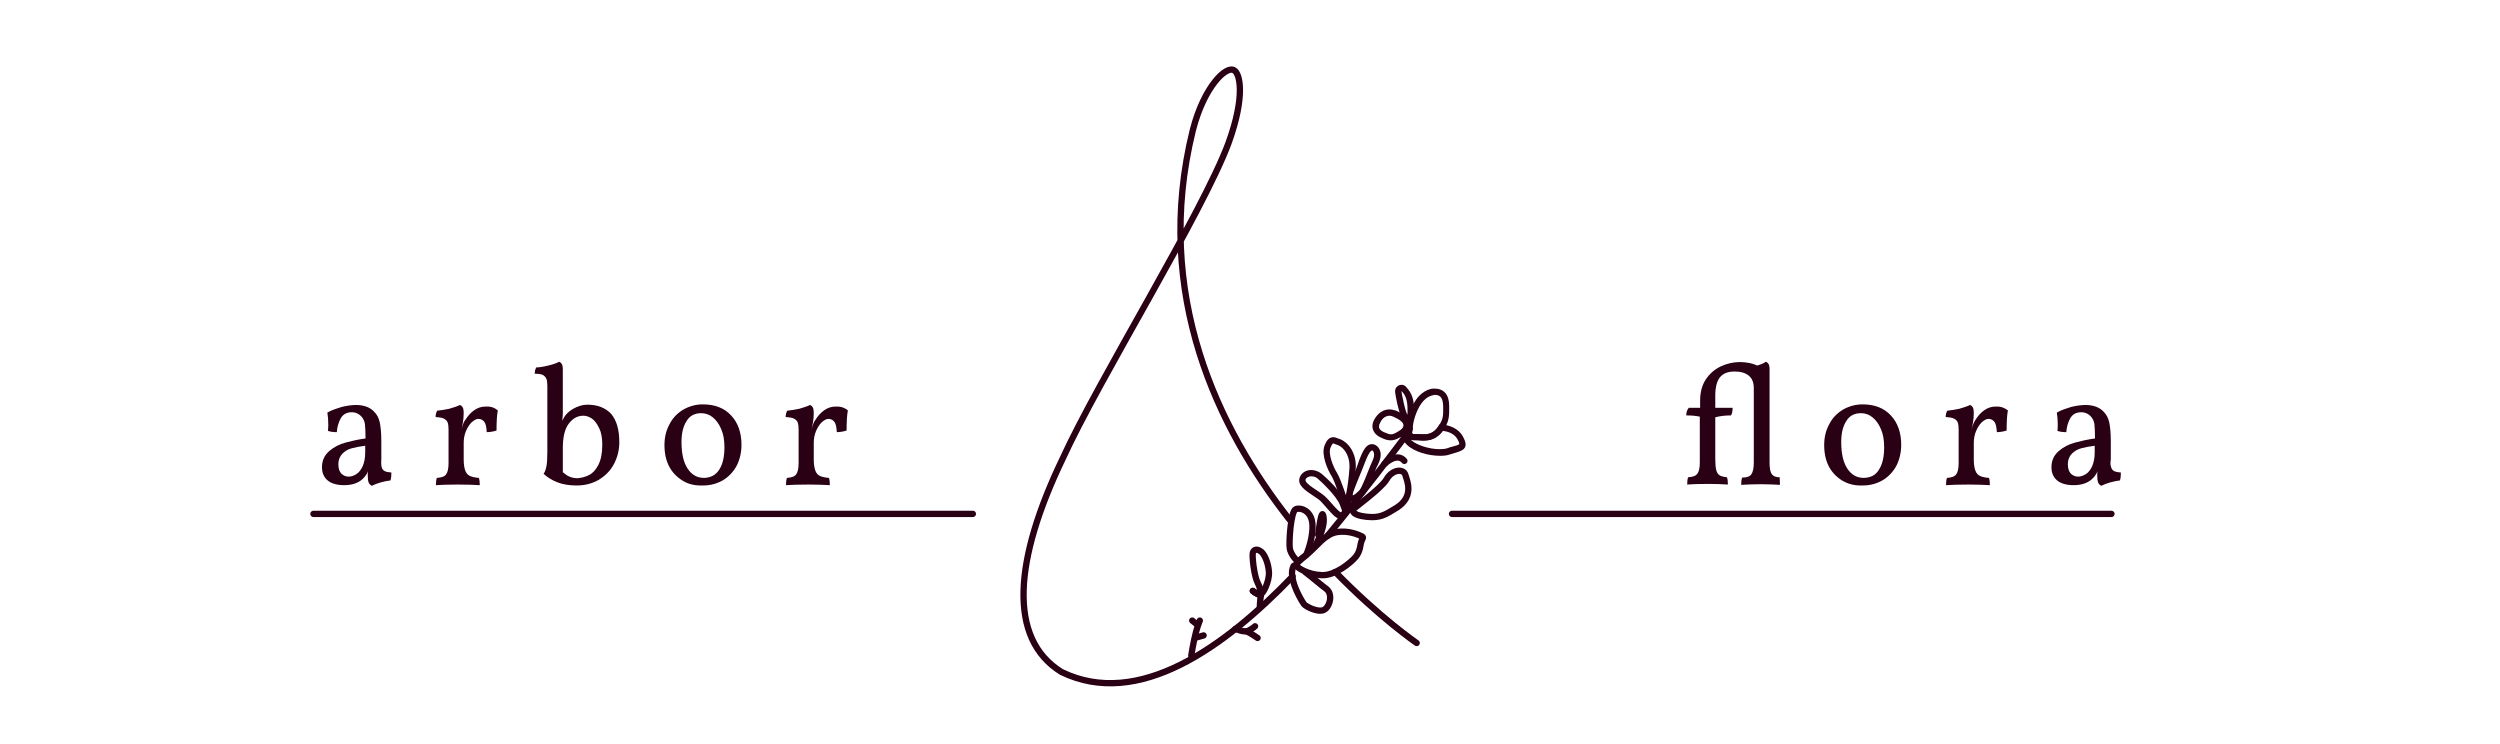 <?xml version="1.0" encoding="utf-8"?>
<!-- Generator: Adobe Illustrator 24.2.3, SVG Export Plug-In . SVG Version: 6.00 Build 0)  -->
<svg version="1.1" id="Layer_1" xmlns="http://www.w3.org/2000/svg" xmlns:xlink="http://www.w3.org/1999/xlink" x="0px" y="0px"
	 viewBox="0 0 792 235.6" style="enable-background:new 0 0 792 235.6;" xml:space="preserve">
<style type="text/css">
	.st0{display:none;fill:none;stroke:#000000;stroke-width:1.926;stroke-linecap:round;stroke-miterlimit:10;}
	.st1{fill:none;stroke:#000000;stroke-width:2;stroke-linecap:round;stroke-miterlimit:10;}
	.st2{fill:none;stroke:#2A0014;stroke-width:2;stroke-linecap:round;stroke-miterlimit:10;}
	.st3{fill:#2A0014;}
	.st4{fill:none;stroke:#2A0014;stroke-width:2;stroke-miterlimit:10;}
	.st5{enable-background:new    ;}
</style>
<g id="Layer_1_1_">
	<path class="st0" d="M442.8,225c0,0-95.1-65-70.9-162.5c3.5-13.7,10.6-20.6,13.1-18.9c1.8,1,3.6,8.1-1.8,23
		c-8.2,22.1-41.2,75.1-52.6,99.8c-15.4,32-17.6,57.1-0.4,67.7c44,21.4,98.1-60.2,109.8-75.7"/>
	<g>
		<path class="st1" d="M399.1,188.5c0,0-1.5-0.6-2.2-1.3"/>
		<path class="st2" d="M377.4,207.7c0,0,0.6-4.1,1.5-7.5c0.4-1.4,0.8-2.7,1.2-3.6"/>
		<line class="st2" x1="377.7" y1="196.6" x2="379.3" y2="197.9"/>
		<line class="st2" x1="379.2" y1="201.9" x2="381.3" y2="201.3"/>
		<path class="st2" d="M438.6,147c0,0,3.9-3.9,6.3-1"/>
		<path class="st2" d="M420.6,169.7c11-13.3,21.7-27.6,25.4-32.5"/>
		<path class="st2" d="M408.6,164.7c-22.5-28.6-43.6-71.4-30.7-123.5c3.5-13.7,10.6-20.6,13.1-18.9c1.8,1,3.6,8.1-1.8,23
			c-8.2,22.1-41.2,75.1-52.5,99.9c-15.4,32-17.6,57.1-0.4,67.7c24.3,11.8,51.6-7.8,73.2-30.3"/>
		<path class="st2" d="M448.8,203.7c0,0-11.7-8-25.8-22.5"/>
		<path class="st2" d="M391.4,199.2c0,0,2.7,1.3,4.1,0.6c1.4-0.7,2.1-1.4,2.1-1.4"/>
		<path class="st2" d="M398.4,202.1c0,0-2.3-1.6-3.5-2.1"/>
		<g>
			<path class="st3" d="M457.1,136.5c2.3,0.3,3.8,1.2,4.6,2.6c0.6,1,0.6,1.5,0.6,1.6c-0.3,0.3-1.4,0.6-2.2,0.8
				c-0.5,0.1-1,0.3-1.6,0.5s-1.4,0.3-2.4,0.3c-3.4,0-7.3-1.3-9.1-2.9l-0.1-0.1c0.5,0.2,1,0.2,1.4,0.2s1.1,0,2.2,0.1
				c0.2,0,0.5,0,0.7,0C454.5,139.6,456.2,137.7,457.1,136.5 M456.1,134.4c-0.1,0.1-0.1,0.2-0.2,0.3c-0.9,1.5-2.2,2.9-4.7,2.9
				c-0.2,0-0.4,0-0.5,0c-2.8-0.2-3,0.1-3.3-0.3c-0.2-0.4,0.1-0.6,0.2-1.8c-4.2,1.2-4.9,2.5-1.9,5.4c2.4,2.3,6.9,3.5,10.5,3.5
				c1.2,0,2.2-0.1,3-0.4c3.3-1.1,6.8-1.2,4.2-5.8C462,135.7,459.2,134.6,456.1,134.4L456.1,134.4z"/>
		</g>
		<g>
			<path class="st3" d="M454.4,125.1c1.4,0,2.7,0.3,2.8,3.6c0.1,3.2-0.2,4.3-1.1,5.7c-0.1,0.1-0.1,0.2-0.2,0.3
				c-0.9,1.5-2.2,2.9-4.7,2.9c-0.2,0-0.4,0-0.5,0c-2.8-0.2-3,0.1-3.3-0.3c-0.2-0.4,0.1-0.6,0.2-1.8c0-0.1,0-0.1,0-0.2
				c0-1.3,0.9-5,2.7-7.5c1.8-2.5,3.8-2.6,3.8-2.6C454.2,125.1,454.3,125.1,454.4,125.1 M454.4,123.1c-0.1,0-0.2,0-0.3,0
				c-0.3,0-3.1,0.2-5.4,3.4c-2,2.8-3.1,6.8-3.1,8.7v0.1c0,0.4-0.1,0.5-0.1,0.8c-0.1,0.4-0.3,1.2,0.2,2.1c0.7,1.2,1.8,1.2,2.6,1.2
				c0.4,0,1.1,0,2.2,0.1c0.2,0,0.5,0,0.7,0c4,0,5.8-2.9,6.4-3.8l0.1-0.2l0.1-0.1c1.1-1.9,1.4-3.4,1.3-6.8
				C459.1,125,457.4,123.1,454.4,123.1L454.4,123.1z"/>
		</g>
		<g>
			<path class="st3" d="M444,123.9c0.1,0,0.1,0.1,0.3,0.3c1.8,2,1.6,4.8,1.6,7.1C445.3,131.1,443.9,124.1,444,123.9
				C443.9,123.9,444,123.9,444,123.9 M444,121.9L444,121.9c-0.8,0-1.6,0.5-1.9,1.3c-0.2,0.6-0.3,0.8,0.6,4.9
				c0.9,3.7,1.3,4.7,2.4,5.1c0.2,0.1,0.5,0.2,0.8,0.2c0.4,0,0.8-0.1,1.1-0.3c0.6-0.4,0.9-1,0.9-1.6v-0.4c0.1-2.5,0.2-5.6-2.1-8.1
				l-0.1-0.1C445.5,122.5,444.9,121.9,444,121.9L444,121.9z"/>
		</g>
		<g>
			<path class="st3" d="M440.2,131.7c0.4,0,0.8,0.1,1.2,0.3c1.3,0.6,4.9,2.2,2.3,4.2c-1.5,1-2.3,1.4-3,1.4c-0.6,0-1.1-0.2-1.8-0.5
				c-1.3-0.5-2.8-1.3-1.6-3.3C438,132.3,439.2,131.7,440.2,131.7 M440.2,129.7L440.2,129.7c-1.9,0-3.6,1.1-4.7,3
				c-0.9,1.5-0.8,2.8-0.5,3.5c0.6,1.6,2.1,2.3,3.1,2.7l0.2,0.1c0.7,0.3,1.5,0.5,2.3,0.5c1.3,0,2.5-0.6,4.2-1.7h0.1l0.1-0.1
				c1.5-1.2,1.7-2.5,1.6-3.4c-0.3-2.4-3-3.6-4.3-4.2C441.5,129.9,440.9,129.7,440.2,129.7L440.2,129.7z"/>
		</g>
		<path class="st4" d="M428.6,161.5c0-0.4,8.9-6.6,10.7-9.7s5.3-3.4,5.9-1.4s2.8,6.7-2.5,10.3c-3.9,2.4-5.4,3.5-9.9,3
			C428.4,163.2,428.6,161.9,428.6,161.5z"/>
		<g>
			<path class="st3" d="M434.7,142.7c0.1,0,0.2,0.1,0.3,0.2c0.9,1.4-0.3,3.2-0.9,4.7s-2.7,7.1-3.5,7.8c-0.6,0.6-1.6,1.5-2,1.5
				c-0.1,0-0.1,0-0.1-0.1c-0.2-0.4,2.8-7.4,3.3-8.7C432.2,147.1,433.7,142.7,434.7,142.7 M434.7,140.7L434.7,140.7
				c-1.6,0-2.8,1.1-4.7,6.8c-0.1,0.4-0.6,1.6-1.1,2.8c-2.4,6-2.5,6.4-2.1,7.4c0.4,0.8,1.1,1.2,1.9,1.2c1,0,1.8-0.7,3.1-1.8l0.2-0.2
				c0.5-0.4,1.1-1,4-8.6c0.1-0.3,0.2-0.6,0.4-0.8c0.7-1.5,1.7-3.7,0.3-5.7C436.2,141.2,435.5,140.7,434.7,140.7L434.7,140.7z"/>
		</g>
		<g>
			<path class="st3" d="M415.4,150.9c0.7,0,1.4,0.2,1.9,0.6c1.1,0.9,6.2,5.7,7.2,8.5c0.7,1.9,0.8,2.1,0.7,2.1l0,0c0,0-0.1,0-0.1,0.1
				s-0.1,0.1-0.2,0.1c-0.9,0-3.6-3.7-5.2-5.1c-1.7-1.6-6.5-3.9-6.1-5.3C413.8,151.3,414.6,150.9,415.4,150.9 M415.4,148.9
				L415.4,148.9c-1.8,0-3.2,1-3.7,2.5c-0.7,2.3,1.8,4,4.4,5.7c0.9,0.6,1.8,1.2,2.2,1.6c0.5,0.5,1.2,1.3,1.9,2.1
				c2.2,2.5,3.2,3.6,4.6,3.6c0.5,0,1.1-0.2,1.5-0.5c0.2-0.1,0.4-0.3,0.6-0.5c0.6-0.9,0.3-1.7,0.1-2.4c-0.1-0.3-0.3-0.8-0.5-1.5
				c-1.2-3.5-6.8-8.6-7.8-9.4C417.7,149.3,416.5,148.9,415.4,148.9L415.4,148.9z"/>
		</g>
		<path class="st4" d="M426,158.9c0,0-2.2-6.9-3.3-8.6c-1.1-1.7-3.2-6.4-2.1-8.9c1-2.5,1.9-2,3.1-1.5c2.6,0.7,5.1,4,4.8,8.5
			C428.2,153.1,427,161.2,426,158.9z"/>
		<path class="st4" d="M431.3,171.5c-0.4,1-0.3,3.1-1.8,4.9s-6.6,6.1-10.9,5.8c-2.1-0.1-3.9-0.6-5.4-1.3c-1.3-0.6-2.2-1.2-2.5-1.7
			c-0.1-0.1-0.1-0.2-0.1-0.2c-0.1-0.2,0.2-0.5,0.8-1.1c0.6-0.6,1.5-1.3,2.5-2.1c3.2-2.6,5.7-6.5,9.5-7.2s7.2,0.9,8,1.3
			C432.1,170.3,431.7,170.4,431.3,171.5z"/>
		<path class="st4" d="M415.8,166.5c0.1,3.2-1,7-2,9.3c-1,0.8-1.9,1.5-2.5,2.1c-1.1-0.7-2.5-2.7-2.7-4.2c-0.3-2,0.3-11.7,1.9-12.4
			C412.1,160.7,415.7,161.8,415.8,166.5z"/>
		<path class="st4" d="M413.2,181c2.4,1.8,5.5,4.5,6.9,5.5c2.5,1.8,1,6.5-1.2,6.9c-1.9,0.4-5.1-1.2-5.8-2c-0.5-0.7-3.2-5-3.7-8.7
			c-0.2-1.3-0.1-2.4,0.4-3.4c0.1-0.2,0.4-0.1,0.8,0.1"/>
		<path class="st4" d="M399.3,188.2c0.7,0.3,2.9-4,2.7-7c-0.2-3-1.5-5.9-2.7-6.6c-1.2-0.8-2.1-0.5-2.4,0.5s0.4,7.5,1.6,9.7
			S398.8,187.9,399.3,188.2z"/>
		<path class="st4" d="M399.1,192.9c0,0,0-2.5,0.4-4.5"/>
		<path class="st2" d="M416.6,173c-0.3,0.5,3.3-5.4,2.7-9.2c-0.6-3.8-1.7,5.6-1.7,5.6"/>
		<path class="st2" d="M399.1,188.5c0,0-1.5-0.6-2.2-1.3"/>
		<path class="st2" d="M425.6,163c0.6-0.5,1-3.2,1.7-5.1"/>
	</g>
	<g class="st5">
		<path class="st3" d="M120.9,148c0.2,0.6,0.5,1,0.9,1.2c0.5,0.3,1.2,0.4,2.2,0.5c0,1-0.1,1.9-0.3,2.5c-0.9,0.1-1.9,0.3-3,0.6
			c-1.1,0.3-2.1,0.7-2.9,1.1c-0.4-0.2-0.8-0.5-1-1c-0.2-0.5-0.3-1.2-0.3-2.2c0-0.6,0-1.1,0.1-1.4c-0.4,1-1.1,1.9-1.9,2.6
			c-1.4,1.2-3.3,1.8-5.7,1.8c-2.2,0-4-0.5-5.2-1.5c-1.2-1-1.8-2.4-1.8-4.2c0-2.1,0.8-3.8,2.3-5.1c1.5-1.3,3.3-2.2,5.2-2.7
			c1.9-0.5,4-1,6.3-1.3c0-2.2-0.1-3.7-0.2-4.6c-0.1-0.8-0.5-1.6-0.9-2.1c-0.9-1.1-2-1.6-3.3-1.6c-1.6,0-2.8,0.7-3.5,2
			c-0.7,1.3-1.1,2.8-1.2,4.3c-0.5,0-1,0-1.6-0.1c-0.6-0.1-1-0.2-1.2-0.3c0-0.4,0.1-1,0.1-1.8c0-1.6-0.1-2.9-0.3-4
			c1.4-0.8,3-1.3,4.6-1.8c1.7-0.4,3.2-0.6,4.5-0.6c2.4,0,4.4,0.7,5.7,2.1c0.9,0.9,1.5,2,1.8,3.4c0.3,1.4,0.5,3.4,0.5,5.9v5.9
			C120.7,146.7,120.8,147.5,120.9,148z M115.8,141.2c-1.7,0.2-3.2,0.5-4.3,0.8c-1.2,0.3-2.2,0.9-3,1.7c-0.8,0.8-1.3,1.9-1.3,3.4
			c0,1.3,0.3,2.2,0.9,2.9c0.6,0.6,1.4,1,2.3,1c0.9,0,1.7-0.3,2.5-0.8s1.5-1.4,2-2.5c0.5-1.2,0.8-2.6,0.8-4.3V141.2z"/>
		<path class="st3" d="M157.7,130c-0.3,1.7-0.4,3.8-0.4,6.4c-1,0.3-2,0.5-3.1,0.5c-0.1-1.6-0.3-2.7-0.8-3.3
			c-0.5-0.6-1.1-0.9-1.9-0.9c-0.6,0-1.3,0.4-2.1,1.1c-0.7,0.7-1.3,1.6-1.8,2.8c-0.5,1.2-0.7,2.4-0.7,3.8v5.2c0,1.5,0.2,2.7,0.5,3.5
			c0.3,0.8,0.8,1.4,1.5,1.7c0.7,0.3,1.6,0.5,2.8,0.6c0.2,0.5,0.3,1.3,0.3,2.3c-1.7-0.1-3.9-0.2-6.8-0.2c-3.3,0-5.7,0.1-7.1,0.2
			c0-1,0.1-1.8,0.3-2.3c1.4-0.1,2.4-0.4,2.9-1.1c0.5-0.6,0.8-1.8,0.8-3.6v-10.7c0-0.9-0.1-1.7-0.3-2.2c-0.2-0.5-0.6-0.9-1.2-1.2
			c-0.6-0.3-1.4-0.4-2.6-0.5c0-0.8,0.2-1.5,0.5-2c1.1-0.1,2.4-0.3,3.8-0.6c1.4-0.4,2.6-0.8,3.4-1.2c0.8,0.3,1.2,1,1.2,2.4
			c0,1.2-0.1,2.4-0.3,3.4c-0.2,1.1-0.3,1.7-0.4,1.9c0.1-0.2,0.2-0.6,0.4-1.3c0.2-0.6,0.4-1.2,0.7-1.5c1.8-2.9,4-4.4,6.5-4.4
			C155.4,128.7,156.6,129.1,157.7,130z"/>
		<path class="st3" d="M193.6,131.1c1.7,2,2.6,5,2.6,9c0,2.5-0.6,4.8-1.7,6.9c-1.1,2.1-2.7,3.7-4.8,5c-2.1,1.2-4.4,1.8-7,1.8
			c-2.3,0-4.3-0.3-6.1-1c-1.8-0.7-3.2-1.6-4.4-2.7c0.4-0.5,0.7-1.3,0.9-2.3c0.2-1,0.3-2.5,0.3-4.6v-21c0-0.9-0.1-1.7-0.3-2.2
			c-0.2-0.5-0.6-0.9-1.1-1.2c-0.6-0.3-1.5-0.4-2.6-0.4c0-0.8,0.2-1.5,0.5-2c0.9,0,2.2-0.2,3.8-0.6c1.7-0.4,2.8-0.8,3.4-1.2
			c0.8,0.3,1.2,1,1.2,2.2V131c0,0.7-0.1,1.5-0.2,2.3l0.6-1.1c0.6-1,1.5-1.9,2.9-2.7c1.4-0.8,2.9-1.3,4.5-1.3
			C189.3,128.2,191.8,129.2,193.6,131.1z M186.6,150.5c1.2-0.6,2.2-1.7,3-3.3c0.8-1.6,1.2-3.7,1.2-6.3c0-2.2-0.3-3.9-1-5.3
			s-1.4-2.4-2.3-3c-0.9-0.6-1.8-0.9-2.7-0.9c-1.8,0-3.3,0.8-4.6,2.5c-1.3,1.7-1.9,4.3-1.9,7.8v7.6c0.7,0.6,1.4,1.1,2.1,1.4
			c0.7,0.3,1.6,0.5,2.6,0.5C184.2,151.4,185.4,151.1,186.6,150.5z"/>
		<path class="st3" d="M216.3,152.3c-1.8-1.1-3.3-2.6-4.3-4.5c-1-1.9-1.5-4.2-1.5-6.8c0-2.4,0.5-4.6,1.6-6.6c1-2,2.5-3.5,4.3-4.6
			c1.9-1.1,4-1.7,6.3-1.7c3.8,0,6.8,1.2,8.9,3.5c2.2,2.3,3.3,5.5,3.3,9.3c0,2.4-0.5,4.6-1.5,6.6c-1,1.9-2.5,3.5-4.3,4.6
			c-1.9,1.1-4,1.7-6.3,1.7C220.2,153.9,218.1,153.4,216.3,152.3z M227.9,148.7c1.1-1.7,1.6-4.1,1.6-7c0-2.2-0.3-4.1-1-5.7
			c-0.7-1.7-1.6-2.9-2.7-3.8c-1.1-0.9-2.3-1.3-3.7-1.3c-2,0-3.6,0.8-4.6,2.5c-1.1,1.7-1.6,3.9-1.6,6.6c0,3.6,0.6,6.4,1.9,8.4
			c1.3,2,3,3,5.3,3C225.2,151.3,226.8,150.5,227.9,148.7z"/>
		<path class="st3" d="M268.6,130c-0.3,1.7-0.4,3.8-0.4,6.4c-1,0.3-2,0.5-3.1,0.5c-0.1-1.6-0.3-2.7-0.8-3.3
			c-0.5-0.6-1.1-0.9-1.9-0.9c-0.6,0-1.3,0.4-2.1,1.1c-0.7,0.7-1.3,1.6-1.8,2.8c-0.5,1.2-0.7,2.4-0.7,3.8v5.2c0,1.5,0.2,2.7,0.5,3.5
			c0.3,0.8,0.8,1.4,1.5,1.7c0.7,0.3,1.6,0.5,2.8,0.6c0.2,0.5,0.3,1.3,0.3,2.3c-1.7-0.1-3.9-0.2-6.8-0.2c-3.3,0-5.7,0.1-7.1,0.2
			c0-1,0.1-1.8,0.3-2.3c1.4-0.1,2.4-0.4,2.9-1.1c0.5-0.6,0.8-1.8,0.8-3.6v-10.7c0-0.9-0.1-1.7-0.3-2.2c-0.2-0.5-0.6-0.9-1.2-1.2
			c-0.6-0.3-1.4-0.4-2.6-0.5c0-0.8,0.2-1.5,0.5-2c1.1-0.1,2.4-0.3,3.8-0.6c1.4-0.4,2.6-0.8,3.4-1.2c0.8,0.3,1.2,1,1.2,2.4
			c0,1.2-0.1,2.4-0.3,3.4c-0.2,1.1-0.3,1.7-0.4,1.9c0.1-0.2,0.2-0.6,0.4-1.3c0.2-0.6,0.4-1.2,0.7-1.5c1.8-2.9,4-4.4,6.5-4.4
			C266.2,128.7,267.5,129.1,268.6,130z"/>
	</g>
	<g class="st5">
		<path class="st3" d="M563.9,153.6c-1.9-0.1-3.9-0.2-6.1-0.2c-2.3,0-4.4,0.1-6.2,0.2c0-1,0.1-1.7,0.3-2.3c1.4,0,2.4-0.3,2.9-1
			c0.5-0.7,0.8-1.9,0.8-3.7v-23.7c0-1.7-0.5-3-1.6-3.9c-1.1-0.9-2.6-1.3-4.5-1.3c-2.1,0-3.6,0.6-4.6,1.8s-1.5,3.2-1.5,5.9v3.8h5.5
			c0,1-0.2,1.9-0.5,2.4c-1.8,0-3.5,0.2-5,0.6v13.2c0,1.5,0.1,2.7,0.3,3.5c0.2,0.8,0.6,1.4,1.1,1.7c0.5,0.3,1.3,0.5,2.3,0.6
			c0.2,0.5,0.3,1.3,0.3,2.3c-1.7-0.1-3.8-0.2-6.3-0.2c-3,0-5.2,0.1-6.6,0.2c0-1,0.1-1.8,0.3-2.3c1.4-0.1,2.4-0.4,2.9-1.1
			c0.5-0.6,0.8-1.8,0.8-3.6v-14.5c-1.4-0.3-2.8-0.4-4.3-0.4c0-1,0.3-1.8,0.8-2.4h3.6v-2.2c0-2.7,0.6-5,1.8-6.8
			c1.2-1.8,2.8-3.2,4.7-4.1c1.9-0.9,4-1.4,6.1-1.4c1,0,2,0.1,3,0.3c1,0.2,1.8,0.5,2.5,0.8c1-0.3,1.9-0.6,2.7-1.2
			c0.8,0.3,1.2,1,1.2,2.2v29.7c0,1.8,0.2,3,0.7,3.7c0.5,0.7,1.3,1,2.5,1C563.8,151.9,563.9,152.6,563.9,153.6z"/>
		<path class="st3" d="M583.7,152.3c-1.8-1.1-3.3-2.6-4.3-4.5c-1-1.9-1.5-4.2-1.5-6.8c0-2.4,0.5-4.6,1.6-6.6c1-2,2.5-3.5,4.3-4.6
			c1.9-1.1,4-1.7,6.3-1.7c3.8,0,6.8,1.2,8.9,3.5c2.2,2.3,3.3,5.5,3.3,9.3c0,2.4-0.5,4.6-1.5,6.6c-1,1.9-2.5,3.5-4.3,4.6
			c-1.9,1.1-4,1.7-6.3,1.7C587.7,153.9,585.6,153.4,583.7,152.3z M595.3,148.7c1.1-1.7,1.6-4.1,1.6-7c0-2.2-0.3-4.1-1-5.7
			c-0.7-1.7-1.6-2.9-2.7-3.8c-1.1-0.9-2.3-1.3-3.7-1.3c-2,0-3.6,0.8-4.6,2.5c-1.1,1.7-1.6,3.9-1.6,6.6c0,3.6,0.6,6.4,1.9,8.4
			c1.3,2,3,3,5.3,3C592.7,151.3,594.3,150.5,595.3,148.7z"/>
		<path class="st3" d="M636.1,130c-0.3,1.7-0.4,3.8-0.4,6.4c-1,0.3-2,0.5-3.1,0.5c-0.1-1.6-0.3-2.7-0.8-3.3
			c-0.5-0.6-1.1-0.9-1.9-0.9c-0.6,0-1.3,0.4-2.1,1.1c-0.7,0.7-1.3,1.6-1.8,2.8c-0.5,1.2-0.7,2.4-0.7,3.8v5.2c0,1.5,0.2,2.7,0.5,3.5
			c0.3,0.8,0.8,1.4,1.5,1.7c0.7,0.3,1.6,0.5,2.8,0.6c0.2,0.5,0.3,1.3,0.3,2.3c-1.7-0.1-3.9-0.2-6.8-0.2c-3.3,0-5.7,0.1-7.1,0.2
			c0-1,0.1-1.8,0.3-2.3c1.4-0.1,2.4-0.4,2.9-1.1c0.5-0.6,0.8-1.8,0.8-3.6v-10.7c0-0.9-0.1-1.7-0.3-2.2c-0.2-0.5-0.6-0.9-1.2-1.2
			c-0.6-0.3-1.4-0.4-2.6-0.5c0-0.8,0.2-1.5,0.5-2c1.1-0.1,2.4-0.3,3.8-0.6c1.4-0.4,2.6-0.8,3.4-1.2c0.8,0.3,1.2,1,1.2,2.4
			c0,1.2-0.1,2.4-0.3,3.4c-0.2,1.1-0.3,1.7-0.4,1.9c0.1-0.2,0.2-0.6,0.4-1.3c0.2-0.6,0.5-1.2,0.7-1.5c1.8-2.9,4-4.4,6.5-4.4
			C633.7,128.7,634.9,129.1,636.1,130z"/>
		<path class="st3" d="M668.8,148c0.2,0.6,0.5,1,0.9,1.2c0.5,0.3,1.2,0.4,2.2,0.5c0,1-0.1,1.9-0.3,2.5c-0.9,0.1-1.9,0.3-3,0.6
			c-1.1,0.3-2.1,0.7-2.9,1.1c-0.4-0.2-0.8-0.5-1-1c-0.2-0.5-0.3-1.2-0.3-2.2c0-0.6,0-1.1,0.1-1.4c-0.4,1-1.1,1.9-1.9,2.6
			c-1.4,1.2-3.3,1.8-5.7,1.8c-2.2,0-4-0.5-5.2-1.5c-1.2-1-1.8-2.4-1.8-4.2c0-2.1,0.8-3.8,2.3-5.1c1.5-1.3,3.3-2.2,5.2-2.7
			c1.9-0.5,4-1,6.3-1.3c0-2.2-0.1-3.7-0.2-4.6c-0.1-0.8-0.5-1.6-0.9-2.1c-0.9-1.1-2-1.6-3.3-1.6c-1.6,0-2.8,0.7-3.5,2
			c-0.7,1.3-1.1,2.8-1.2,4.3c-0.5,0-1,0-1.6-0.1c-0.6-0.1-1-0.2-1.2-0.3c0-0.4,0.1-1,0.1-1.8c0-1.6-0.1-2.9-0.3-4
			c1.4-0.8,3-1.3,4.6-1.8c1.7-0.4,3.2-0.6,4.5-0.6c2.4,0,4.4,0.7,5.7,2.1c0.9,0.9,1.5,2,1.8,3.4c0.3,1.4,0.5,3.4,0.5,5.9v5.9
			C668.5,146.7,668.6,147.5,668.8,148z M663.7,141.2c-1.7,0.2-3.2,0.5-4.3,0.8c-1.2,0.3-2.2,0.9-3,1.7c-0.8,0.8-1.3,1.9-1.3,3.4
			c0,1.3,0.3,2.2,0.9,2.9c0.6,0.6,1.4,1,2.3,1c0.9,0,1.7-0.3,2.5-0.8c0.8-0.5,1.5-1.4,2-2.5c0.5-1.2,0.8-2.6,0.8-4.3V141.2z"/>
	</g>
	<line class="st2" x1="99.3" y1="162.8" x2="308.2" y2="162.8"/>
	<line class="st2" x1="460" y1="162.8" x2="668.9" y2="162.8"/>
</g>
</svg>
